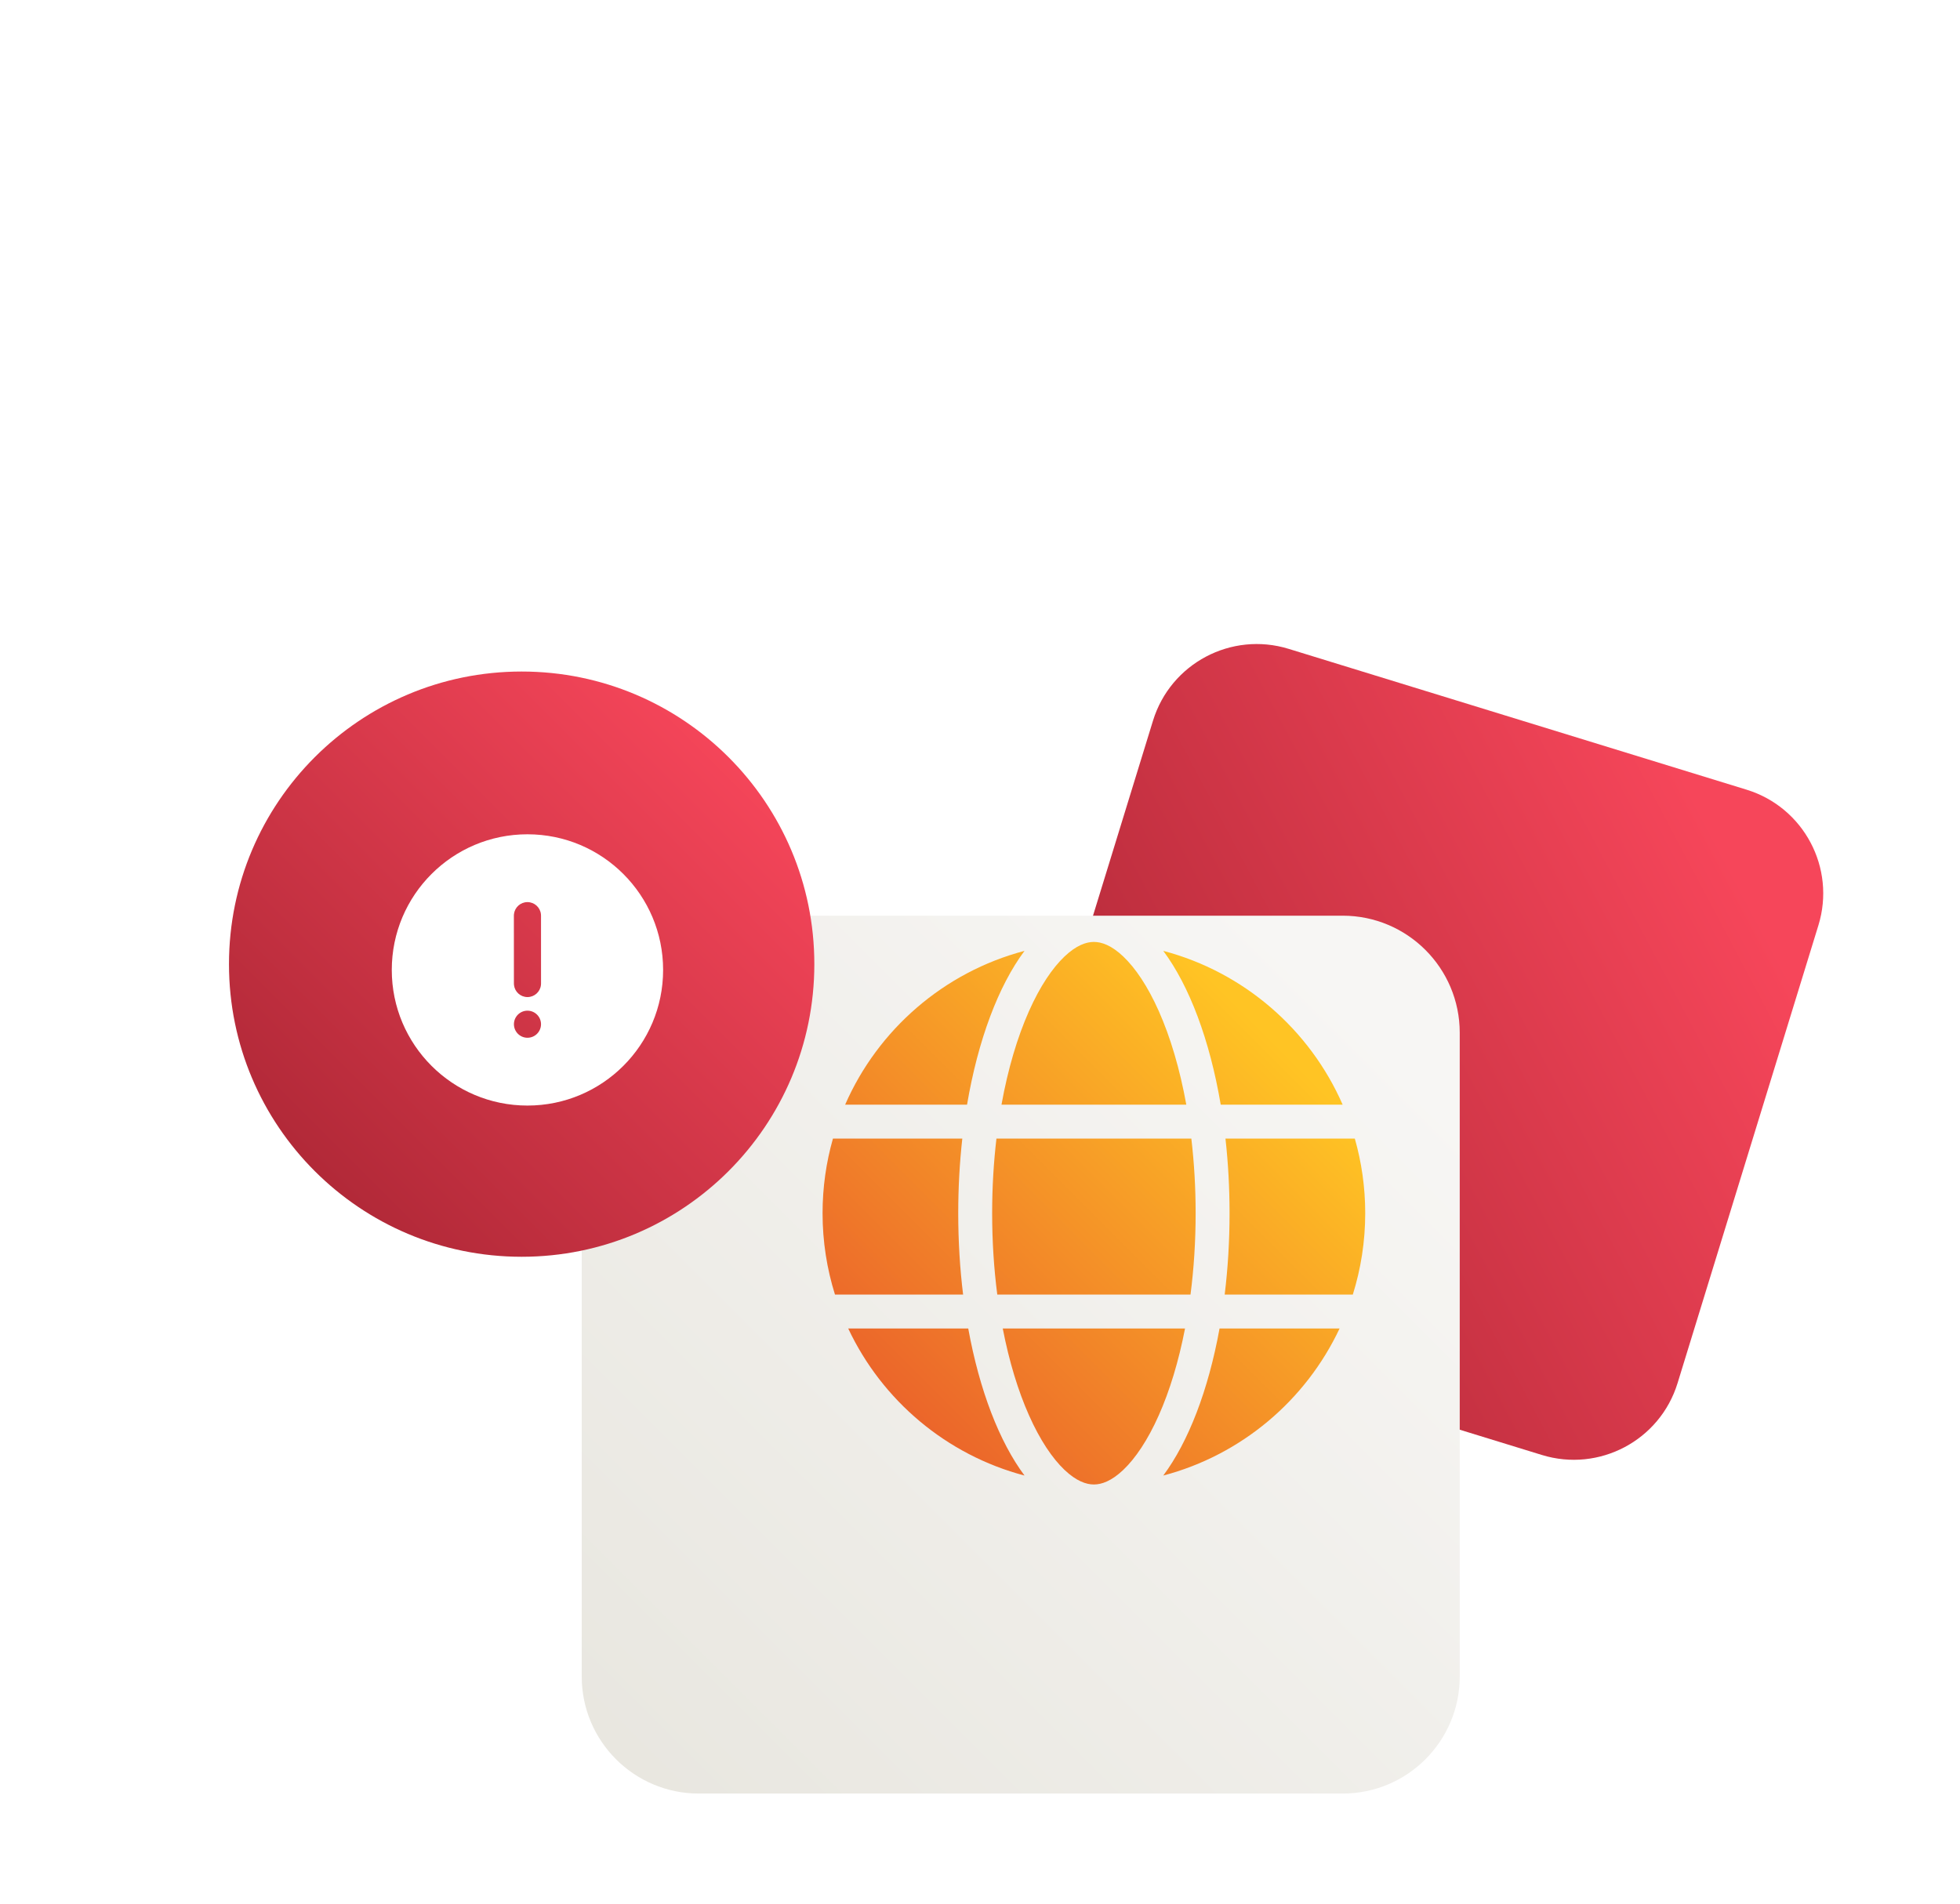 <svg width="105" height="102" viewBox="0 0 105 102" fill="none" xmlns="http://www.w3.org/2000/svg">
<g filter="url(#filter0_diiiiif_259_1628)">
<path d="M32.086 69.389C45.941 69.389 57.172 58.158 57.172 44.303C57.172 30.448 45.941 19.217 32.086 19.217C18.232 19.217 7 30.448 7 44.303C7 58.158 18.232 69.389 32.086 69.389Z" fill="white" fill-opacity="0.01"/>
</g>
<g filter="url(#filter1_dd_259_1628)">
<path d="M97.443 35.529L72.91 27.983C69.841 27.039 66.588 28.762 65.644 31.831L58.098 56.364C57.154 59.433 58.877 62.686 61.946 63.63L86.478 71.176C89.547 72.12 92.801 70.397 93.745 67.328L101.291 42.795C102.235 39.726 100.512 36.473 97.443 35.529Z" fill="url(#paint0_linear_259_1628)"/>
</g>
<g filter="url(#filter2_dd_259_1628)">
<path d="M76.109 41.746H41.616C38.153 41.746 35.345 44.554 35.345 48.018V82.511C35.345 85.975 38.153 88.783 41.616 88.783H76.109C79.573 88.783 82.381 85.975 82.381 82.511V48.018C82.381 44.554 79.573 41.746 76.109 41.746Z" fill="url(#paint1_linear_259_1628)"/>
</g>
<path d="M63.484 71.182C63.141 72.953 62.659 74.527 62.08 75.829C61.484 77.17 60.822 78.143 60.178 78.756C59.543 79.359 59.014 79.54 58.601 79.54C58.189 79.54 57.66 79.359 57.025 78.756C56.381 78.143 55.719 77.17 55.123 75.829C54.544 74.527 54.062 72.953 53.719 71.182H63.484ZM65.333 71.182C64.733 74.487 63.666 77.251 62.318 79.061C66.505 77.957 69.953 75.031 71.763 71.182H65.333ZM72.472 69.365H65.608C65.778 67.977 65.869 66.514 65.869 65.004C65.869 63.625 65.793 62.286 65.65 61.007H72.58C72.942 62.277 73.137 63.618 73.137 65.004C73.137 66.524 72.903 67.988 72.472 69.365ZM63.777 69.365H53.426C53.248 67.992 53.151 66.529 53.151 65.004C53.151 63.613 53.232 62.273 53.381 61.007H63.822C63.971 62.273 64.052 63.613 64.052 65.004C64.052 66.529 63.955 67.992 63.777 69.365ZM51.595 69.365C51.425 67.977 51.334 66.514 51.334 65.004C51.334 63.625 51.41 62.286 51.552 61.007H44.622C44.26 62.277 44.066 63.618 44.066 65.004C44.066 66.524 44.299 67.988 44.731 69.365H51.595ZM45.44 71.182C47.25 75.031 50.698 77.957 54.885 79.061C53.536 77.251 52.47 74.487 51.87 71.182H45.44ZM62.08 54.179C62.698 55.57 63.206 57.271 63.552 59.19H53.651C53.996 57.271 54.505 55.57 55.123 54.179C55.719 52.838 56.381 51.866 57.025 51.253C57.66 50.649 58.189 50.469 58.601 50.469C59.014 50.469 59.543 50.649 60.178 51.253C60.822 51.866 61.484 52.838 62.08 54.179ZM65.396 59.19H71.928C70.168 55.163 66.636 52.087 62.318 50.948C63.716 52.823 64.81 55.725 65.396 59.19ZM45.275 59.19H51.806C52.393 55.725 53.487 52.823 54.885 50.948C50.567 52.087 47.035 55.163 45.275 59.19Z" fill="url(#paint2_linear_259_1628)"/>
<g filter="url(#filter3_dd_259_1628)">
<path d="M32.127 60.022C40.786 60.022 47.806 53.002 47.806 44.343C47.806 35.684 40.786 28.664 32.127 28.664C23.468 28.664 16.448 35.684 16.448 44.343C16.448 53.002 23.468 60.022 32.127 60.022Z" fill="url(#paint3_linear_259_1628)"/>
<path d="M32.437 37.385C36.451 37.385 39.705 40.639 39.705 44.653C39.705 48.666 36.451 51.92 32.437 51.92C28.423 51.92 25.169 48.666 25.169 44.653C25.169 40.639 28.423 37.385 32.437 37.385ZM32.438 46.836C32.038 46.836 31.713 47.161 31.713 47.561C31.713 47.962 32.038 48.287 32.438 48.287C32.839 48.287 33.164 47.962 33.164 47.561C33.164 47.161 32.839 46.836 32.438 46.836ZM32.437 41.019C32.064 41.019 31.757 41.3 31.715 41.661L31.71 41.746L31.712 45.38L31.717 45.465C31.759 45.827 32.066 46.107 32.439 46.107C32.812 46.107 33.118 45.826 33.16 45.464L33.165 45.38L33.164 41.745L33.159 41.66C33.117 41.299 32.81 41.019 32.437 41.019Z" fill="white"/>
</g>
<defs>
<filter id="filter0_diiiiif_259_1628" x="0.729" y="0.402" width="75.258" height="75.258" filterUnits="userSpaceOnUse" color-interpolation-filters="sRGB">
<feFlood flood-opacity="0" result="BackgroundImageFix"/>
<feColorMatrix in="SourceAlpha" type="matrix" values="0 0 0 0 0 0 0 0 0 0 0 0 0 0 0 0 0 0 127 0" result="hardAlpha"/>
<feOffset dx="6.271" dy="-6.271"/>
<feGaussianBlur stdDeviation="6.271"/>
<feComposite in2="hardAlpha" operator="out"/>
<feColorMatrix type="matrix" values="0 0 0 0 1 0 0 0 0 1 0 0 0 0 1 0 0 0 0.85 0"/>
<feBlend mode="normal" in2="BackgroundImageFix" result="effect1_dropShadow_259_1628"/>
<feBlend mode="normal" in="SourceGraphic" in2="effect1_dropShadow_259_1628" result="shape"/>
<feColorMatrix in="SourceAlpha" type="matrix" values="0 0 0 0 0 0 0 0 0 0 0 0 0 0 0 0 0 0 127 0" result="hardAlpha"/>
<feOffset dx="-2.091" dy="6.271"/>
<feGaussianBlur stdDeviation="10.453"/>
<feComposite in2="hardAlpha" operator="arithmetic" k2="-1" k3="1"/>
<feColorMatrix type="matrix" values="0 0 0 0 0 0 0 0 0 0 0 0 0 0 0 0 0 0 0.12 0"/>
<feBlend mode="normal" in2="shape" result="effect2_innerShadow_259_1628"/>
<feColorMatrix in="SourceAlpha" type="matrix" values="0 0 0 0 0 0 0 0 0 0 0 0 0 0 0 0 0 0 127 0" result="hardAlpha"/>
<feOffset dx="-2.091" dy="4.181"/>
<feGaussianBlur stdDeviation="3.136"/>
<feComposite in2="hardAlpha" operator="arithmetic" k2="-1" k3="1"/>
<feColorMatrix type="matrix" values="0 0 0 0 0 0 0 0 0 0 0 0 0 0 0 0 0 0 0.06 0"/>
<feBlend mode="normal" in2="effect2_innerShadow_259_1628" result="effect3_innerShadow_259_1628"/>
<feColorMatrix in="SourceAlpha" type="matrix" values="0 0 0 0 0 0 0 0 0 0 0 0 0 0 0 0 0 0 127 0" result="hardAlpha"/>
<feOffset dx="-2.091" dy="6.271"/>
<feGaussianBlur stdDeviation="12.543"/>
<feComposite in2="hardAlpha" operator="arithmetic" k2="-1" k3="1"/>
<feColorMatrix type="matrix" values="0 0 0 0 0 0 0 0 0 0 0 0 0 0 0 0 0 0 0.12 0"/>
<feBlend mode="normal" in2="effect3_innerShadow_259_1628" result="effect4_innerShadow_259_1628"/>
<feColorMatrix in="SourceAlpha" type="matrix" values="0 0 0 0 0 0 0 0 0 0 0 0 0 0 0 0 0 0 127 0" result="hardAlpha"/>
<feOffset dx="-2.091" dy="4.181"/>
<feGaussianBlur stdDeviation="4.181"/>
<feComposite in2="hardAlpha" operator="arithmetic" k2="-1" k3="1"/>
<feColorMatrix type="matrix" values="0 0 0 0 0 0 0 0 0 0 0 0 0 0 0 0 0 0 0.06 0"/>
<feBlend mode="normal" in2="effect4_innerShadow_259_1628" result="effect5_innerShadow_259_1628"/>
<feColorMatrix in="SourceAlpha" type="matrix" values="0 0 0 0 0 0 0 0 0 0 0 0 0 0 0 0 0 0 127 0" result="hardAlpha"/>
<feOffset dx="5.226" dy="-5.226"/>
<feGaussianBlur stdDeviation="6.271"/>
<feComposite in2="hardAlpha" operator="arithmetic" k2="-1" k3="1"/>
<feColorMatrix type="matrix" values="0 0 0 0 1 0 0 0 0 1 0 0 0 0 1 0 0 0 0.9 0"/>
<feBlend mode="normal" in2="effect5_innerShadow_259_1628" result="effect6_innerShadow_259_1628"/>
<feGaussianBlur stdDeviation="0.196" result="effect7_foregroundBlur_259_1628"/>
</filter>
<filter id="filter1_dd_259_1628" x="49.118" y="26.756" width="55.338" height="55.339" filterUnits="userSpaceOnUse" color-interpolation-filters="sRGB">
<feFlood flood-opacity="0" result="BackgroundImageFix"/>
<feColorMatrix in="SourceAlpha" type="matrix" values="0 0 0 0 0 0 0 0 0 0 0 0 0 0 0 0 0 0 127 0" result="hardAlpha"/>
<feOffset dx="-2.907" dy="4.845"/>
<feGaussianBlur stdDeviation="2.907"/>
<feColorMatrix type="matrix" values="0 0 0 0 0 0 0 0 0 0 0 0 0 0 0 0 0 0 0.12 0"/>
<feBlend mode="normal" in2="BackgroundImageFix" result="effect1_dropShadow_259_1628"/>
<feColorMatrix in="SourceAlpha" type="matrix" values="0 0 0 0 0 0 0 0 0 0 0 0 0 0 0 0 0 0 127 0" result="hardAlpha"/>
<feOffset dx="-0.969" dy="1.938"/>
<feGaussianBlur stdDeviation="1.454"/>
<feComposite in2="hardAlpha" operator="out"/>
<feColorMatrix type="matrix" values="0 0 0 0 0 0 0 0 0 0 0 0 0 0 0 0 0 0 0.08 0"/>
<feBlend mode="normal" in2="effect1_dropShadow_259_1628" result="effect2_dropShadow_259_1628"/>
<feBlend mode="normal" in="SourceGraphic" in2="effect2_dropShadow_259_1628" result="shape"/>
</filter>
<filter id="filter2_dd_259_1628" x="25.938" y="40.701" width="59.579" height="59.58" filterUnits="userSpaceOnUse" color-interpolation-filters="sRGB">
<feFlood flood-opacity="0" result="BackgroundImageFix"/>
<feColorMatrix in="SourceAlpha" type="matrix" values="0 0 0 0 0 0 0 0 0 0 0 0 0 0 0 0 0 0 127 0" result="hardAlpha"/>
<feOffset dx="-3.136" dy="5.226"/>
<feGaussianBlur stdDeviation="3.136"/>
<feColorMatrix type="matrix" values="0 0 0 0 0 0 0 0 0 0 0 0 0 0 0 0 0 0 0.12 0"/>
<feBlend mode="normal" in2="BackgroundImageFix" result="effect1_dropShadow_259_1628"/>
<feColorMatrix in="SourceAlpha" type="matrix" values="0 0 0 0 0 0 0 0 0 0 0 0 0 0 0 0 0 0 127 0" result="hardAlpha"/>
<feOffset dx="-1.045" dy="2.091"/>
<feGaussianBlur stdDeviation="1.568"/>
<feComposite in2="hardAlpha" operator="out"/>
<feColorMatrix type="matrix" values="0 0 0 0 0 0 0 0 0 0 0 0 0 0 0 0 0 0 0.08 0"/>
<feBlend mode="normal" in2="effect1_dropShadow_259_1628" result="effect2_dropShadow_259_1628"/>
<feBlend mode="normal" in="SourceGraphic" in2="effect2_dropShadow_259_1628" result="shape"/>
</filter>
<filter id="filter3_dd_259_1628" x="7.041" y="27.619" width="43.9" height="43.9" filterUnits="userSpaceOnUse" color-interpolation-filters="sRGB">
<feFlood flood-opacity="0" result="BackgroundImageFix"/>
<feColorMatrix in="SourceAlpha" type="matrix" values="0 0 0 0 0 0 0 0 0 0 0 0 0 0 0 0 0 0 127 0" result="hardAlpha"/>
<feOffset dx="-3.136" dy="5.226"/>
<feGaussianBlur stdDeviation="3.136"/>
<feColorMatrix type="matrix" values="0 0 0 0 0 0 0 0 0 0 0 0 0 0 0 0 0 0 0.12 0"/>
<feBlend mode="normal" in2="BackgroundImageFix" result="effect1_dropShadow_259_1628"/>
<feColorMatrix in="SourceAlpha" type="matrix" values="0 0 0 0 0 0 0 0 0 0 0 0 0 0 0 0 0 0 127 0" result="hardAlpha"/>
<feOffset dx="-1.045" dy="2.091"/>
<feGaussianBlur stdDeviation="1.568"/>
<feComposite in2="hardAlpha" operator="out"/>
<feColorMatrix type="matrix" values="0 0 0 0 0 0 0 0 0 0 0 0 0 0 0 0 0 0 0.08 0"/>
<feBlend mode="normal" in2="effect1_dropShadow_259_1628" result="effect2_dropShadow_259_1628"/>
<feBlend mode="normal" in="SourceGraphic" in2="effect2_dropShadow_259_1628" result="shape"/>
</filter>
<linearGradient id="paint0_linear_259_1628" x1="103" y1="37.238" x2="56.388" y2="61.92" gradientUnits="userSpaceOnUse">
<stop offset="0.127" stop-color="#F6465A"/>
<stop offset="1" stop-color="#A42331"/>
</linearGradient>
<linearGradient id="paint1_linear_259_1628" x1="82.381" y1="41.746" x2="35.344" y2="88.782" gradientUnits="userSpaceOnUse">
<stop offset="0.109" stop-color="#F7F6F4"/>
<stop offset="1" stop-color="#E8E6DF"/>
</linearGradient>
<linearGradient id="paint2_linear_259_1628" x1="73.137" y1="50.469" x2="44.066" y2="79.539" gradientUnits="userSpaceOnUse">
<stop offset="0.175" stop-color="#FFC424"/>
<stop offset="1" stop-color="#E7512C"/>
</linearGradient>
<linearGradient id="paint3_linear_259_1628" x1="47.806" y1="28.664" x2="16.448" y2="60.021" gradientUnits="userSpaceOnUse">
<stop offset="0.127" stop-color="#F6465A"/>
<stop offset="1" stop-color="#A42331"/>
</linearGradient>
</defs>
</svg>
